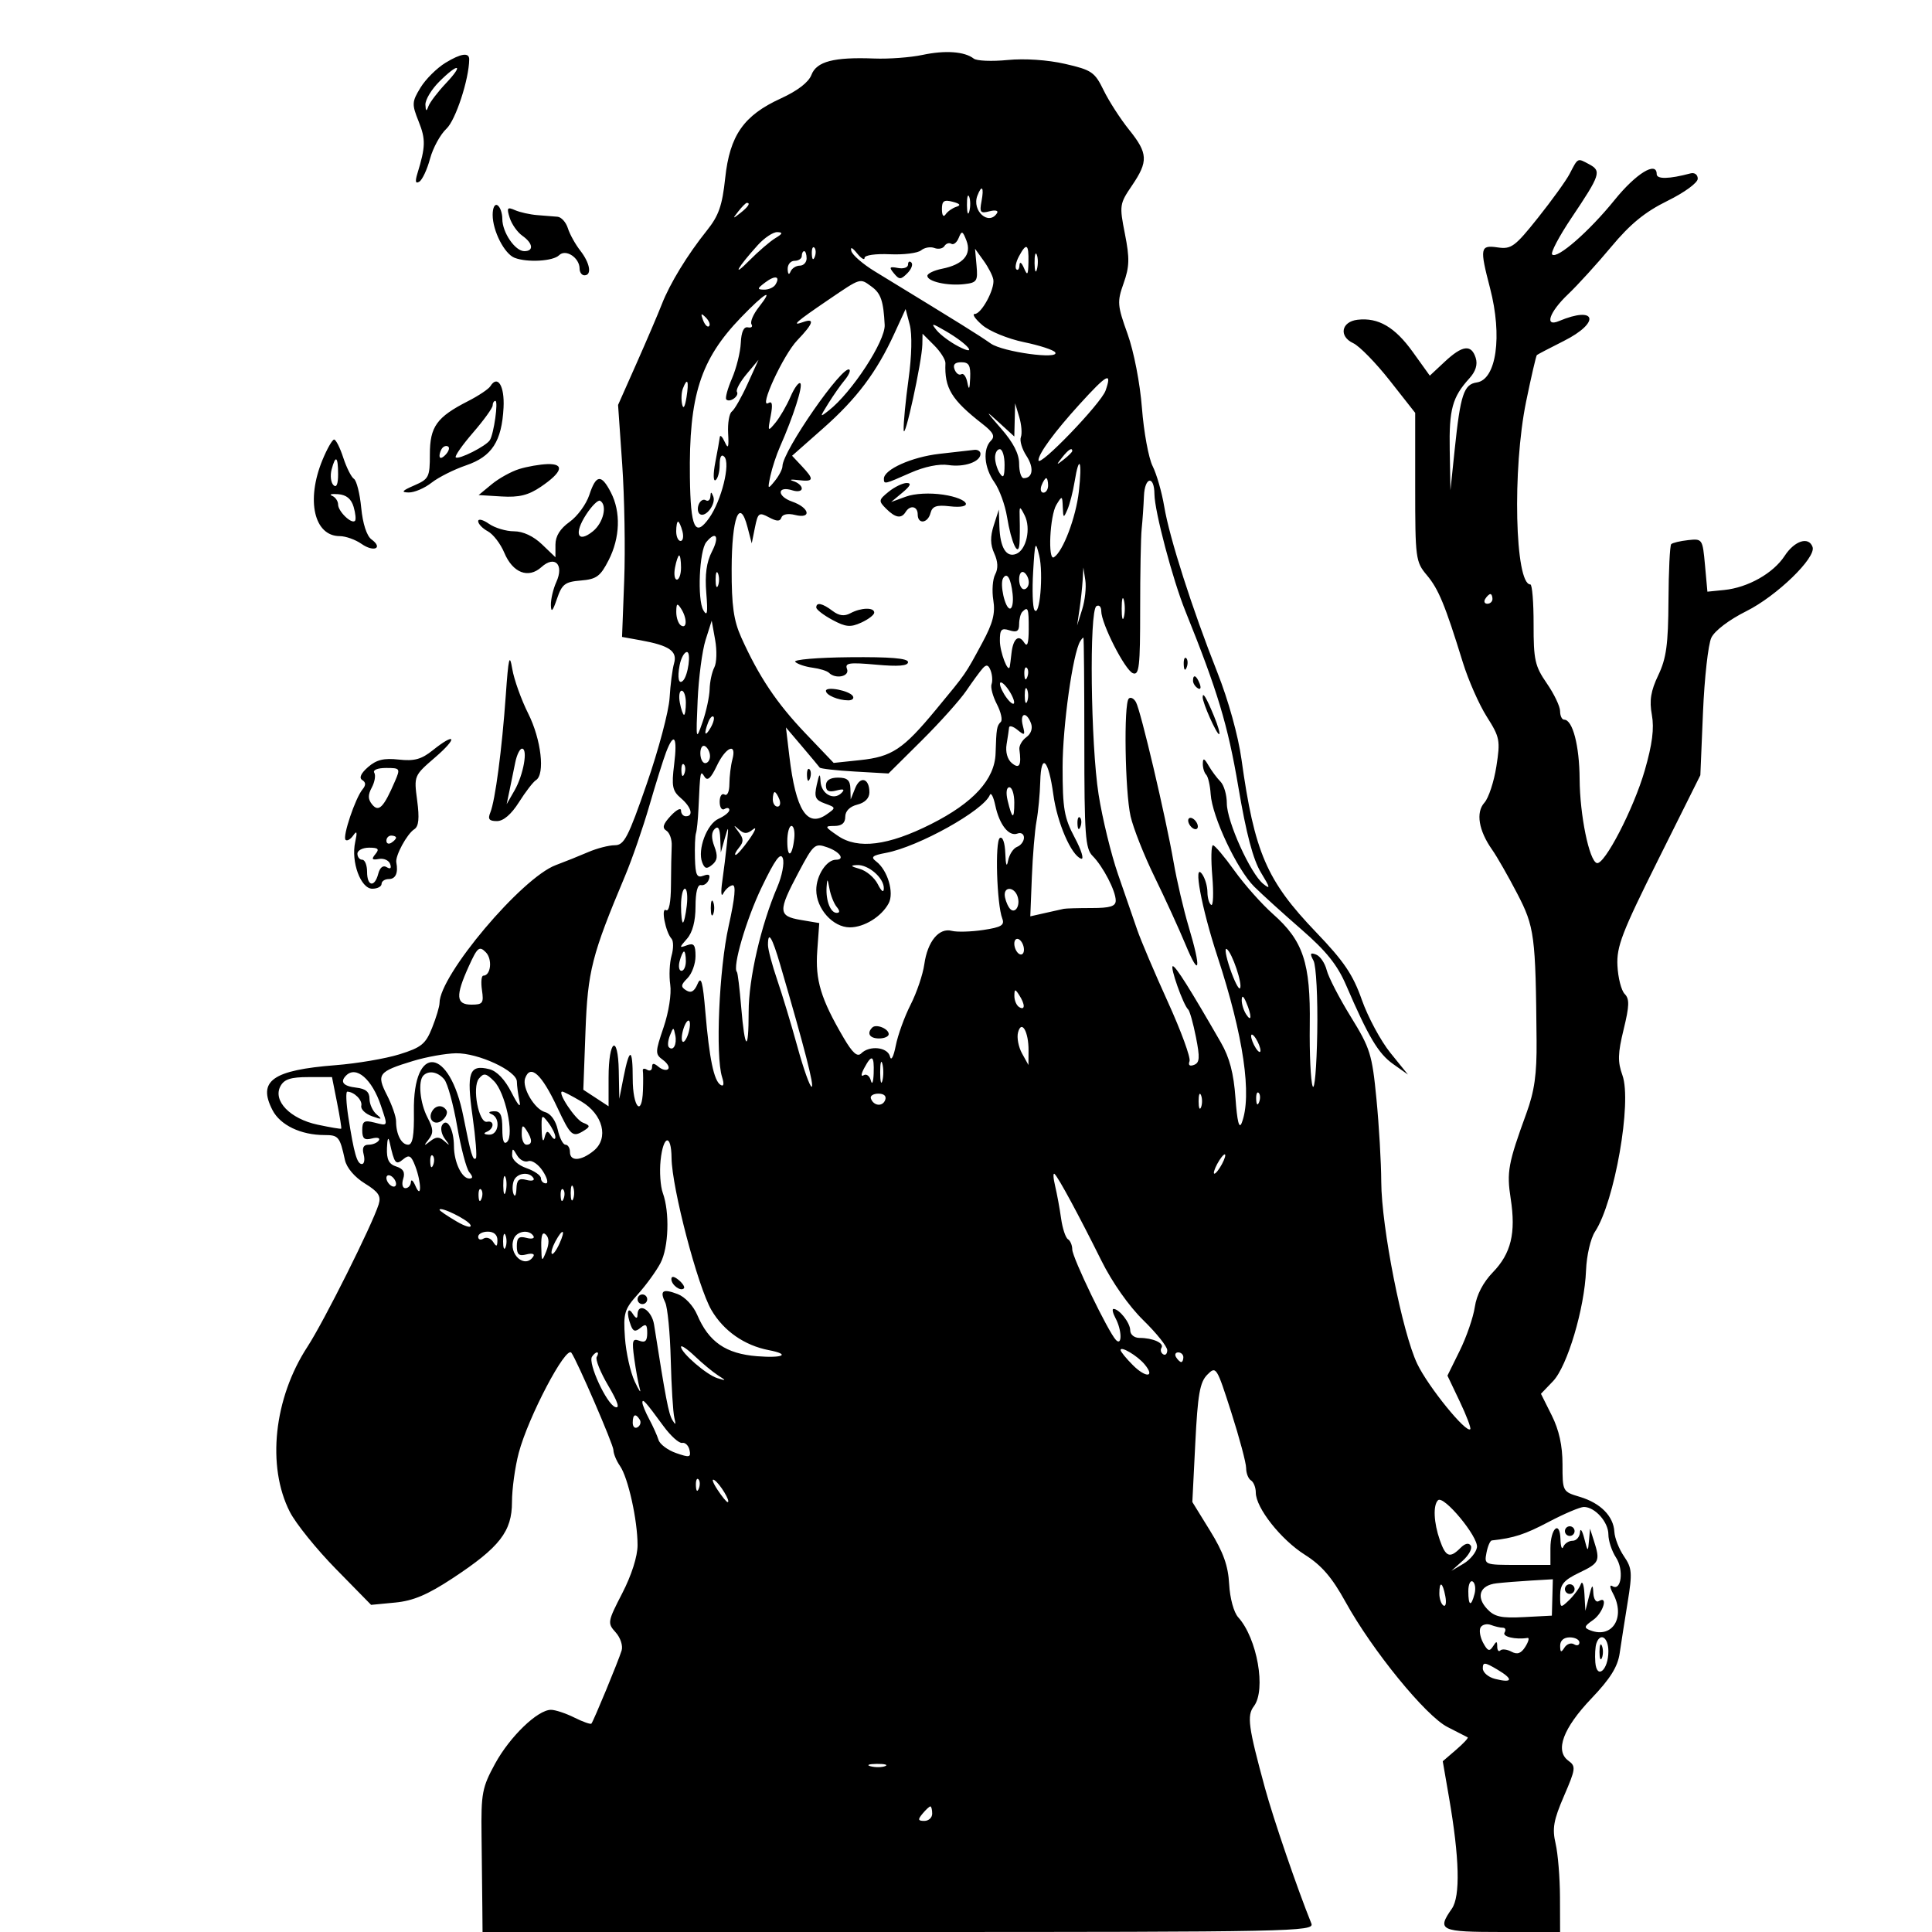 <svg xmlns="http://www.w3.org/2000/svg" width="400" height="400" viewBox="0 0 400 400" version="1.1">
	<path d="M 191 11.369 C 188.525 11.897, 184.025 12.233, 181 12.115 C 172.637 11.789, 169.056 12.723, 167.998 15.505 C 167.417 17.035, 165.116 18.803, 161.637 20.394 C 153.969 23.902, 151.088 28.033, 150.143 36.878 C 149.535 42.573, 148.805 44.661, 146.358 47.716 C 142.327 52.746, 138.685 58.707, 137.019 63 C 136.272 64.925, 133.929 70.402, 131.813 75.171 L 127.965 83.842 128.823 96.171 C 129.294 102.952, 129.480 113.758, 129.234 120.185 L 128.788 131.870 132.644 132.566 C 138.572 133.638, 140.290 134.823, 139.558 137.336 C 139.211 138.526, 138.794 141.750, 138.631 144.500 C 138.468 147.250, 136.347 155.236, 133.917 162.247 C 130.049 173.410, 129.225 174.995, 127.284 174.997 C 126.065 174.999, 123.590 175.638, 121.784 176.417 C 119.978 177.197, 116.957 178.410, 115.070 179.113 C 108.005 181.747, 91 201.913, 91 207.657 C 91 208.374, 90.307 210.692, 89.459 212.810 C 88.120 216.157, 87.237 216.873, 82.709 218.283 C 79.844 219.176, 73.900 220.188, 69.500 220.531 C 56.411 221.554, 53.283 223.780, 56.418 229.842 C 58.027 232.954, 62.297 235, 67.181 235 C 70.088 235, 70.360 235.331, 71.415 240.167 C 71.764 241.769, 73.409 243.708, 75.533 245.020 C 78.376 246.777, 78.938 247.627, 78.397 249.353 C 77.068 253.602, 67.060 273.612, 63.657 278.826 C 56.689 289.501, 55.188 303.569, 60.009 313.018 C 61.236 315.423, 65.523 320.738, 69.537 324.830 L 76.833 332.270 81.816 331.792 C 85.563 331.432, 88.522 330.178, 93.740 326.740 C 103.461 320.336, 106 317.071, 106 310.972 C 106 308.291, 106.631 303.713, 107.402 300.799 C 109.363 293.384, 117.163 278.545, 118.296 280.073 C 119.437 281.613, 127 299.100, 127 300.199 C 127 300.945, 127.617 302.443, 128.371 303.527 C 130.050 305.943, 132 314.747, 132 319.909 C 132 322.227, 130.761 326.121, 128.837 329.851 C 125.782 335.775, 125.736 336.050, 127.463 337.959 C 128.453 339.053, 129.005 340.730, 128.701 341.717 C 128.016 343.938, 122.876 356.372, 122.443 356.854 C 122.268 357.049, 120.677 356.487, 118.909 355.604 C 117.140 354.722, 114.964 354, 114.074 354 C 111.316 354, 105.572 359.535, 102.507 365.144 C 99.817 370.066, 99.590 371.269, 99.698 380 C 99.762 385.225, 99.835 391.863, 99.861 394.750 L 99.906 400 186.060 400 C 267.714 400, 272.177 399.909, 271.508 398.250 C 268.562 390.951, 263.648 376.603, 261.903 370.208 C 258.441 357.512, 258.127 355.201, 259.604 353.256 C 262.174 349.869, 260.289 339.187, 256.353 334.837 C 255.441 333.830, 254.641 330.893, 254.483 327.976 C 254.277 324.160, 253.284 321.379, 250.534 316.925 L 246.861 310.973 247.475 298.737 C 247.980 288.667, 248.419 286.167, 249.955 284.617 C 251.779 282.777, 251.891 282.953, 254.911 292.379 C 256.610 297.684, 258 302.892, 258 303.953 C 258 305.014, 258.450 306.160, 259 306.500 C 259.550 306.840, 260 307.976, 260 309.024 C 260 312.173, 265.197 318.760, 270.155 321.893 C 273.635 324.093, 275.762 326.560, 278.580 331.668 C 284.110 341.690, 295.171 355.259, 299.685 357.558 C 301.783 358.626, 303.664 359.589, 303.865 359.699 C 304.066 359.808, 302.988 360.967, 301.469 362.273 L 298.706 364.649 299.991 372.075 C 302.175 384.691, 302.377 392.624, 300.581 395.188 C 297.444 399.666, 298.167 400, 311 400 L 323 400 322.976 392.750 C 322.963 388.762, 322.556 383.792, 322.071 381.704 C 321.342 378.563, 321.641 376.860, 323.806 371.844 C 326.245 366.191, 326.306 365.697, 324.708 364.529 C 321.887 362.466, 323.620 357.802, 329.498 351.636 C 333.396 347.546, 334.926 345.098, 335.335 342.297 C 335.639 340.209, 336.384 335.448, 336.990 331.719 C 337.977 325.645, 337.897 324.654, 336.229 322.219 C 335.204 320.723, 334.308 318.437, 334.237 317.138 C 334.060 313.908, 331.375 311.193, 327.087 309.908 C 323.519 308.839, 323.500 308.803, 323.500 303.167 C 323.500 299.305, 322.789 296.077, 321.269 293.035 L 319.038 288.570 321.533 285.966 C 324.500 282.869, 328.062 270.911, 328.373 263 C 328.495 259.923, 329.314 256.399, 330.233 255 C 334.288 248.830, 337.910 228.157, 335.906 222.618 C 334.899 219.833, 334.945 218.091, 336.156 213.137 C 337.353 208.234, 337.395 206.820, 336.370 205.783 C 335.673 205.078, 335 202.446, 334.874 199.935 C 334.676 195.972, 335.790 193.075, 343.342 177.935 L 352.039 160.500 352.585 147.500 C 352.885 140.350, 353.664 133.388, 354.315 132.030 C 355.012 130.578, 358.002 128.311, 361.573 126.530 C 367.857 123.394, 376.050 115.453, 375.274 113.250 C 374.484 111.008, 371.544 111.938, 369.500 115.076 C 367.151 118.683, 361.889 121.657, 356.986 122.150 L 353.500 122.500 353 117 C 352.507 111.578, 352.457 111.505, 349.507 111.826 C 347.862 112.005, 346.287 112.381, 346.007 112.662 C 345.728 112.942, 345.472 118.196, 345.439 124.336 C 345.389 133.435, 344.999 136.294, 343.331 139.791 C 341.775 143.053, 341.455 145.022, 342 148.001 C 342.513 150.807, 342.095 154.076, 340.528 159.509 C 338.243 167.430, 332.156 179.187, 330.598 178.687 C 329.017 178.181, 327.090 168.748, 327.044 161.297 C 327.002 154.372, 325.602 149, 323.839 149 C 323.378 149, 323 148.204, 323 147.232 C 323 146.260, 321.762 143.672, 320.250 141.482 C 317.790 137.919, 317.502 136.631, 317.515 129.250 C 317.523 124.713, 317.221 121, 316.842 121 C 313.649 121, 313.097 97.109, 315.966 83.139 C 317.024 77.990, 318.027 73.656, 318.195 73.509 C 318.363 73.361, 320.863 72.054, 323.750 70.603 C 331.412 66.755, 330.550 63.200, 322.750 66.478 C 319.691 67.764, 320.756 64.624, 324.626 60.946 C 326.621 59.051, 330.657 54.617, 333.596 51.093 C 337.547 46.354, 340.574 43.880, 345.219 41.593 C 348.761 39.849, 351.500 37.846, 351.500 37 C 351.500 36.156, 350.844 35.675, 350 35.899 C 345.556 37.082, 343 37.135, 343 36.044 C 343 33.283, 338.714 35.921, 334.277 41.412 C 329.030 47.905, 322.379 53.712, 321.358 52.691 C 321 52.333, 322.793 48.931, 325.342 45.132 C 331.376 36.138, 331.618 35.401, 328.992 33.996 C 326.561 32.695, 326.734 32.608, 324.972 36 C 324.257 37.375, 321.310 41.465, 318.422 45.089 C 313.652 51.076, 312.889 51.637, 310.086 51.226 C 306.438 50.690, 306.323 51.303, 308.500 59.661 C 311.086 69.590, 309.813 78.600, 305.741 79.184 C 303.072 79.567, 302.362 81.719, 301.186 93 L 300.299 101.500 300.150 93.184 C 299.998 84.742, 300.690 82.214, 304.219 78.335 C 305.528 76.897, 305.967 75.470, 305.527 74.085 C 304.623 71.237, 302.781 71.468, 299.119 74.888 L 296.027 77.777 292.491 72.855 C 288.790 67.704, 285.352 65.701, 281.067 66.202 C 277.693 66.596, 277.135 69.643, 280.179 71.054 C 281.455 71.646, 284.863 75.134, 287.750 78.805 L 293 85.479 293 100.845 C 293 115.610, 293.094 116.323, 295.402 119.066 C 297.840 121.963, 299.178 125.204, 302.869 137.155 C 303.999 140.816, 306.226 145.863, 307.816 148.371 C 310.530 152.650, 310.652 153.286, 309.805 158.691 C 309.308 161.859, 308.195 165.232, 307.332 166.185 C 305.512 168.197, 306.132 171.959, 308.940 175.939 C 309.934 177.348, 312.266 181.425, 314.123 185 C 317.714 191.911, 317.943 193.659, 318.132 215.500 C 318.192 222.406, 317.701 225.896, 316.023 230.500 C 312.239 240.877, 311.916 242.638, 312.774 248.173 C 313.879 255.298, 312.853 259.524, 309.072 263.426 C 307.068 265.493, 305.717 268.090, 305.347 270.585 C 305.027 272.738, 303.621 276.819, 302.222 279.654 L 299.679 284.809 302.224 290.154 C 303.624 293.094, 304.605 295.679, 304.403 295.899 C 303.568 296.806, 295.710 287.126, 293.434 282.386 C 290.331 275.924, 286.008 254.061, 285.974 244.656 C 285.960 240.720, 285.512 233.010, 284.978 227.522 C 284.081 218.290, 283.684 217.017, 279.675 210.522 C 277.292 206.660, 275.044 202.312, 274.680 200.860 C 274.315 199.408, 273.328 197.956, 272.485 197.633 C 271.259 197.162, 271.152 197.416, 271.949 198.904 C 272.499 199.933, 272.845 206.593, 272.722 213.804 C 272.600 220.977, 272.170 225.960, 271.766 224.879 C 271.363 223.798, 271.096 218.096, 271.174 212.207 C 271.344 199.359, 269.826 194.786, 263.549 189.234 C 261.228 187.180, 257.637 183.137, 255.570 180.250 C 253.503 177.363, 251.507 175, 251.133 175 C 250.760 175, 250.697 177.886, 250.993 181.414 C 251.289 184.942, 251.187 187.615, 250.766 187.355 C 250.344 187.095, 249.993 185.896, 249.985 184.691 C 249.976 183.486, 249.489 181.825, 248.902 181 C 246.957 178.266, 248.752 187.952, 252.052 198 C 257.463 214.475, 259.272 226.882, 257.081 232.493 C 256.552 233.849, 256.140 232.203, 255.792 227.341 C 255.426 222.229, 254.570 218.961, 252.778 215.849 C 246.395 204.757, 243.447 200.072, 242.830 200.037 C 242.129 199.998, 245.004 208.133, 245.998 209 C 246.313 209.275, 247.036 211.846, 247.605 214.712 C 248.454 218.995, 248.383 220.023, 247.208 220.474 C 246.309 220.818, 245.964 220.536, 246.279 219.715 C 246.555 218.996, 244.539 213.479, 241.799 207.454 C 239.059 201.429, 236.199 194.700, 235.443 192.500 C 234.688 190.300, 232.900 185.125, 231.471 181 C 230.042 176.875, 228.235 169.450, 227.454 164.500 C 225.813 154.087, 225.491 126.433, 227 125.500 C 227.550 125.160, 228 125.611, 228 126.503 C 228 129.104, 232.912 138.752, 234.558 139.384 C 235.852 139.880, 236.062 138.043, 236.058 126.231 C 236.055 118.679, 236.196 111.150, 236.370 109.500 C 236.545 107.850, 236.758 104.786, 236.844 102.691 C 237.007 98.703, 238.988 98.354, 239.015 102.309 C 239.040 105.831, 242.784 119.986, 245.413 126.500 C 252.077 143.010, 254.221 150.130, 256.385 162.931 C 258.024 172.629, 259.443 177.995, 261.074 180.668 C 262.990 183.807, 263.075 184.229, 261.548 183 C 258.880 180.854, 254.002 170.073, 254.001 166.321 C 254 164.573, 253.408 162.548, 252.685 161.821 C 251.962 161.095, 250.851 159.600, 250.216 158.500 C 249.329 156.964, 249.054 156.867, 249.030 158.083 C 249.014 158.954, 249.325 159.992, 249.723 160.390 C 250.121 160.787, 250.542 162.608, 250.658 164.436 C 250.955 169.076, 256.124 180.053, 259.666 183.566 C 261.294 185.180, 265.698 189.173, 269.455 192.440 C 274.584 196.901, 276.882 199.766, 278.683 203.940 C 283.324 214.700, 285.360 218.120, 288.415 220.287 L 291.500 222.475 287.870 217.988 C 285.874 215.519, 283.211 210.575, 281.952 207 C 280.112 201.773, 278.255 199.031, 272.473 193 C 262.228 182.314, 259.728 176.517, 257.034 157.200 C 256.349 152.294, 254.305 144.932, 252.034 139.200 C 246.828 126.054, 242.118 111.343, 241.038 104.856 C 240.547 101.910, 239.466 98.150, 238.636 96.500 C 237.806 94.850, 236.812 89.450, 236.429 84.500 C 236.029 79.332, 234.760 72.791, 233.450 69.139 C 231.323 63.211, 231.267 62.495, 232.635 58.639 C 233.854 55.202, 233.899 53.469, 232.902 48.418 C 231.739 42.536, 231.787 42.207, 234.350 38.436 C 237.775 33.395, 237.690 31.740, 233.750 26.843 C 231.963 24.621, 229.600 20.957, 228.500 18.701 C 226.655 14.916, 226.035 14.492, 220.500 13.223 C 216.892 12.397, 212.149 12.078, 208.603 12.424 C 205.359 12.741, 202.209 12.611, 201.603 12.134 C 199.723 10.658, 195.694 10.368, 191 11.369 M 92.241 12.995 C 90.448 14.088, 88.117 16.404, 87.060 18.142 C 85.267 21.090, 85.242 21.564, 86.683 25.165 C 88.154 28.841, 88.116 30.388, 86.423 35.906 C 85.908 37.587, 86.026 38.102, 86.815 37.614 C 87.437 37.230, 88.438 35.087, 89.040 32.852 C 89.642 30.617, 91.170 27.824, 92.437 26.644 C 94.332 24.880, 97.106 16.419, 97.143 12.290 C 97.157 10.804, 95.426 11.053, 92.241 12.995 M 90.923 16.923 C 89.315 18.531, 88.036 20.668, 88.079 21.673 C 88.139 23.069, 88.286 23.146, 88.702 22 C 89.001 21.175, 90.629 19.038, 92.319 17.250 C 96.141 13.209, 94.923 12.923, 90.923 16.923 M 202.362 40.500 C 201.146 43.669, 204.746 46.839, 206.442 44.093 C 206.751 43.595, 206.036 43.439, 204.855 43.748 C 202.979 44.239, 202.772 43.975, 203.215 41.655 C 203.768 38.763, 203.281 38.104, 202.362 40.500 M 200.195 42.500 C 200.215 44.150, 200.439 44.704, 200.693 43.731 C 200.947 42.758, 200.930 41.408, 200.656 40.731 C 200.382 40.054, 200.175 40.850, 200.195 42.500 M 195.015 43.344 C 195.024 44.597, 195.338 45.039, 195.765 44.400 C 196.169 43.795, 197.163 43.086, 197.974 42.825 C 199.012 42.491, 198.790 42.178, 197.224 41.769 C 195.431 41.300, 195.003 41.605, 195.015 43.344 M 102 44.491 C 102 47.803, 104.437 52.570, 106.545 53.379 C 109.194 54.395, 114.514 54.086, 115.758 52.842 C 117.126 51.474, 120 53.357, 120 55.622 C 120 56.380, 120.450 57, 121 57 C 122.589 57, 122.164 54.480, 120.138 51.885 C 119.113 50.573, 117.958 48.487, 117.570 47.250 C 117.182 46.013, 116.221 44.944, 115.433 44.875 C 114.645 44.806, 112.763 44.655, 111.250 44.539 C 109.737 44.422, 107.661 43.961, 106.635 43.512 C 105.015 42.805, 104.869 43.014, 105.528 45.099 C 105.945 46.419, 107.122 48.088, 108.143 48.807 C 110.358 50.365, 110.569 52, 108.557 52 C 106.649 52, 104 48.126, 104 45.337 C 104 44.116, 103.550 42.840, 103 42.500 C 102.431 42.148, 102 43.006, 102 44.491 M 152.872 43.750 C 151.629 45.336, 151.664 45.371, 153.250 44.128 C 154.916 42.821, 155.445 42, 154.622 42 C 154.415 42, 153.627 42.788, 152.872 43.750 M 156.887 50.750 C 152.695 55.385, 151.398 57.712, 155.075 54 C 156.982 52.075, 159.433 49.964, 160.521 49.309 C 162.049 48.389, 162.144 48.104, 160.937 48.059 C 160.077 48.026, 158.255 49.237, 156.887 50.750 M 198.495 49.244 C 198.108 50.204, 197.419 50.759, 196.964 50.478 C 196.510 50.197, 195.868 50.405, 195.537 50.940 C 195.206 51.475, 194.270 51.657, 193.455 51.344 C 192.641 51.032, 191.404 51.250, 190.707 51.828 C 190.010 52.406, 187.091 52.772, 184.220 52.640 C 181.277 52.505, 179 52.832, 179 53.391 C 179 53.936, 178.297 53.509, 177.437 52.441 C 176.449 51.214, 176.017 51.044, 176.263 51.979 C 176.477 52.792, 178.643 54.674, 181.076 56.160 C 199.769 67.582, 202.224 69.110, 205.144 71.133 C 207.659 72.876, 219.420 74.488, 218.475 72.960 C 218.170 72.466, 215.251 71.511, 211.988 70.837 C 208.701 70.158, 204.859 68.583, 203.372 67.306 C 201.896 66.038, 201.197 65, 201.819 65 C 203.190 65, 205.956 59.904, 205.664 57.915 C 205.548 57.129, 204.647 55.364, 203.661 53.993 L 201.869 51.500 202.184 55 C 202.473 58.199, 202.254 58.528, 199.629 58.828 C 196.161 59.224, 192 58.285, 192 57.106 C 192 56.635, 193.376 55.975, 195.058 55.638 C 199.414 54.767, 201.204 52.702, 200.096 49.826 C 199.309 47.781, 199.115 47.711, 198.495 49.244 M 168.079 52.583 C 168.127 53.748, 168.364 53.985, 168.683 53.188 C 168.972 52.466, 168.936 51.603, 168.604 51.271 C 168.272 50.939, 168.036 51.529, 168.079 52.583 M 210.954 53.086 C 210.340 54.233, 210.099 55.433, 210.419 55.752 C 210.739 56.072, 211.032 55.696, 211.070 54.917 C 211.112 54.080, 211.492 54.319, 212 55.500 C 212.720 57.176, 212.871 56.974, 212.930 54.250 C 213.011 50.475, 212.510 50.179, 210.954 53.086 M 166 53 C 166 53.550, 165.325 54, 164.500 54 C 163.675 54, 163.036 54.788, 163.079 55.750 C 163.126 56.795, 163.361 56.997, 163.662 56.250 C 163.940 55.563, 164.804 55, 165.583 55 C 166.363 55, 167 54.325, 167 53.500 C 167 52.675, 166.775 52, 166.500 52 C 166.225 52, 166 52.450, 166 53 M 214.195 54.500 C 214.215 56.150, 214.439 56.704, 214.693 55.731 C 214.947 54.758, 214.930 53.408, 214.656 52.731 C 214.382 52.054, 214.175 52.850, 214.195 54.500 M 188 54.776 C 188 55.386, 187.060 55.704, 185.911 55.483 C 184.147 55.143, 184.017 55.315, 185.075 56.590 C 186.192 57.936, 186.494 57.935, 187.855 56.574 C 188.694 55.734, 189.070 54.737, 188.690 54.357 C 188.311 53.977, 188 54.166, 188 54.776 M 158.427 58.479 C 156.735 59.759, 156.706 59.940, 158.191 59.968 C 159.121 59.986, 160.179 59.520, 160.541 58.933 C 161.630 57.171, 160.482 56.924, 158.427 58.479 M 171.516 62.069 C 164.819 66.618, 163.690 67.609, 166.250 66.691 C 168.784 65.782, 168.407 66.981, 165.070 70.452 C 162.151 73.489, 156.968 84.756, 159.095 83.441 C 159.880 82.956, 160.019 83.757, 159.560 86.125 C 158.930 89.375, 158.967 89.426, 160.560 87.500 C 161.469 86.400, 162.867 83.989, 163.665 82.142 C 164.464 80.295, 165.381 79.047, 165.703 79.370 C 166.270 79.936, 164.213 86.335, 161.483 92.500 C 160.752 94.150, 159.864 96.850, 159.509 98.500 C 158.896 101.352, 158.941 101.404, 160.432 99.559 C 161.294 98.491, 162 97.124, 162 96.520 C 162 93.431, 174.613 75.279, 175.879 76.546 C 176.122 76.789, 175.658 77.778, 174.848 78.744 C 174.038 79.710, 172.537 81.850, 171.513 83.500 C 169.681 86.452, 169.682 86.476, 171.575 85 C 176.343 81.284, 183.333 70.589, 183.164 67.270 C 182.913 62.332, 182.375 60.748, 180.480 59.362 C 177.995 57.545, 178.323 57.446, 171.516 62.069 M 153.390 65.750 C 145.002 74.455, 142.616 81.927, 142.836 98.789 C 142.974 109.348, 143.910 111.340, 146.814 107.262 C 149.389 103.644, 151.300 95.900, 149.950 94.550 C 149.350 93.950, 149 94.573, 149 96.241 C 149 97.694, 148.613 99.121, 148.139 99.414 C 147.661 99.709, 147.642 98.068, 148.096 95.723 C 148.545 93.400, 148.964 91.050, 149.027 90.500 C 149.089 89.950, 149.550 90.400, 150.051 91.500 C 150.767 93.070, 150.917 92.684, 150.752 89.701 C 150.636 87.611, 150.982 85.586, 151.521 85.201 C 152.059 84.815, 153.522 82.250, 154.771 79.500 L 157.042 74.500 154.580 77.442 C 153.227 79.060, 152.325 80.716, 152.576 81.123 C 153.110 81.987, 151.101 83.434, 150.375 82.708 C 150.104 82.438, 150.631 80.480, 151.546 78.358 C 152.461 76.236, 153.284 72.925, 153.373 71 C 153.480 68.706, 153.987 67.595, 154.843 67.775 C 155.561 67.926, 155.896 67.641, 155.588 67.142 C 155.280 66.643, 155.954 65.057, 157.086 63.618 C 160.385 59.423, 158.359 60.592, 153.390 65.750 M 185.165 69.063 C 181.500 77.053, 177.383 82.533, 170.428 88.676 L 163.992 94.362 165.996 96.496 C 168.648 99.319, 168.528 99.785, 165.250 99.397 C 163.738 99.218, 163.287 99.314, 164.250 99.609 C 165.213 99.905, 166 100.594, 166 101.141 C 166 101.687, 165.138 101.861, 164.084 101.527 C 160.870 100.507, 160.791 102.732, 164.001 103.851 C 167.629 105.115, 168.132 107.501, 164.583 106.610 C 163.156 106.252, 162.010 106.471, 161.785 107.145 C 161.502 107.993, 160.833 107.981, 159.186 107.100 C 157.140 106.004, 156.916 106.168, 156.303 109.206 L 155.639 112.500 154.755 109.114 C 153.127 102.870, 151.502 107.179, 151.480 117.800 C 151.464 125.417, 151.894 128.466, 153.482 132 C 157.110 140.072, 160.807 145.593, 166.756 151.826 L 172.604 157.953 178.052 157.377 C 184.681 156.678, 186.975 155.151, 193.794 146.903 C 200.112 139.262, 199.773 139.751, 203.364 133.102 C 205.571 129.016, 206.097 126.985, 205.655 124.258 C 205.339 122.312, 205.514 119.908, 206.045 118.917 C 206.688 117.715, 206.624 116.269, 205.854 114.579 C 205.021 112.750, 204.991 111.130, 205.747 108.771 L 206.796 105.500 206.913 109 C 207.060 113.378, 208.331 115.471, 210.369 114.689 C 212.503 113.870, 213.498 109.364, 212.137 106.686 C 211.089 104.624, 211.031 104.670, 211.119 107.500 C 211.170 109.150, 211.151 111.400, 211.076 112.500 C 210.865 115.592, 209.376 112.424, 208.491 107 C 208.087 104.525, 206.911 101.306, 205.878 99.846 C 203.750 96.838, 203.433 92.967, 205.171 91.229 C 206.066 90.334, 205.654 89.521, 203.421 87.781 C 196.986 82.767, 195.520 80.365, 195.741 75.194 C 195.771 74.475, 194.717 72.808, 193.398 71.489 L 191 69.091 190.961 71.295 C 190.900 74.814, 187.194 91.766, 187.091 89 C 187.039 87.625, 187.495 82.900, 188.104 78.500 C 188.768 73.702, 188.868 69.195, 188.354 67.240 L 187.497 63.980 185.165 69.063 M 145.564 66.293 C 145.940 67.279, 146.499 67.834, 146.807 67.526 C 147.115 67.219, 146.808 66.412, 146.124 65.733 C 145.136 64.753, 145.022 64.868, 145.564 66.293 M 193.927 68.380 C 194.712 69.343, 196.737 70.847, 198.427 71.720 C 202.604 73.880, 200.434 71.245, 195.827 68.564 C 192.898 66.859, 192.671 66.837, 193.927 68.380 M 197.636 76.494 C 197.952 77.316, 198.580 77.759, 199.033 77.479 C 199.486 77.199, 200.053 77.990, 200.292 79.235 C 200.611 80.891, 200.764 80.626, 200.864 78.250 C 200.973 75.638, 200.614 75, 199.031 75 C 197.696 75, 197.247 75.480, 197.636 76.494 M 223.505 83.708 C 218.353 89.371, 215.018 93.914, 215.007 95.283 C 214.992 97.003, 227.966 83.538, 228.897 80.866 C 230.298 76.846, 229.237 77.405, 223.505 83.708 M 101.524 79.962 C 101.161 80.548, 99.076 81.941, 96.891 83.056 C 90.421 86.356, 89 88.336, 89 94.048 C 89 98.787, 88.801 99.183, 85.750 100.509 C 83.216 101.611, 82.966 101.930, 84.615 101.961 C 85.778 101.982, 87.904 101.077, 89.338 99.948 C 90.773 98.820, 93.996 97.198, 96.501 96.345 C 101.848 94.523, 103.885 91.384, 104.253 84.402 C 104.490 79.900, 103.030 77.525, 101.524 79.962 M 141.384 80.442 C 141.080 81.234, 141.007 82.697, 141.223 83.692 C 141.467 84.821, 141.809 84.279, 142.134 82.250 C 142.678 78.844, 142.325 77.991, 141.384 80.442 M 102 83.939 C 102 84.456, 100.178 86.984, 97.951 89.557 C 95.724 92.130, 94.107 94.440, 94.358 94.691 C 94.919 95.253, 100.665 92.352, 101.423 91.124 C 102.255 89.779, 103.205 83, 102.562 83 C 102.253 83, 102 83.423, 102 83.939 M 210.086 86.937 L 210 90.374 206.786 87.437 C 203.911 84.809, 203.964 84.948, 207.286 88.753 C 209.799 91.631, 211 93.975, 211 96.003 C 211 97.651, 211.423 99, 211.941 99 C 213.857 99, 214.124 96.838, 212.510 94.375 C 211.596 92.980, 211.078 91.238, 211.360 90.504 C 211.642 89.770, 211.490 87.894, 211.022 86.335 L 210.172 83.500 210.086 86.937 M 66.750 95.264 C 63.334 103.574, 65.032 111, 70.349 111 C 71.562 111, 73.584 111.721, 74.842 112.602 C 77.408 114.399, 79.399 113.496, 76.900 111.668 C 75.926 110.956, 75.101 108.408, 74.788 105.143 C 74.505 102.197, 73.827 99.497, 73.281 99.143 C 72.736 98.790, 71.740 96.813, 71.067 94.750 C 70.395 92.688, 69.542 91.002, 69.172 91.004 C 68.803 91.006, 67.713 92.923, 66.750 95.264 M 91.667 92.667 C 91.300 93.033, 91 93.798, 91 94.367 C 91 94.993, 91.466 94.934, 92.183 94.217 C 92.834 93.566, 93.134 92.801, 92.850 92.517 C 92.566 92.233, 92.033 92.300, 91.667 92.667 M 194.479 93.964 C 188.756 94.619, 183 97.203, 183 99.115 C 183 100.312, 183.080 100.295, 188.486 97.903 C 191.411 96.609, 194.428 95.989, 196.363 96.283 C 199.647 96.783, 203 95.612, 203 93.965 C 203 93.434, 202.438 93.062, 201.750 93.137 C 201.063 93.212, 197.791 93.584, 194.479 93.964 M 206.015 94.750 C 206.024 95.713, 206.467 97.175, 207 98 C 207.736 99.138, 207.973 98.716, 207.985 96.250 C 207.993 94.463, 207.550 93, 207 93 C 206.450 93, 206.007 93.787, 206.015 94.750 M 219.872 94.750 C 218.629 96.336, 218.664 96.371, 220.250 95.128 C 221.213 94.373, 222 93.585, 222 93.378 C 222 92.555, 221.179 93.084, 219.872 94.750 M 68.649 97.233 C 68.328 98.461, 68.501 99.901, 69.033 100.433 C 69.656 101.056, 70 100.261, 70 98.200 C 70 94.460, 69.473 94.083, 68.649 97.233 M 107.500 97.106 C 105.850 97.615, 103.284 99.037, 101.797 100.266 L 99.094 102.500 103.843 102.788 C 107.466 103.008, 109.391 102.534, 111.969 100.788 C 116.447 97.754, 116.964 95.975, 113.333 96.090 C 111.775 96.140, 109.150 96.597, 107.500 97.106 M 222.480 99.750 C 222.143 101.813, 221.478 104.400, 221.002 105.500 C 220.205 107.340, 220.128 107.300, 220.037 105 C 219.943 102.600, 219.890 102.580, 218.720 104.500 C 217.357 106.735, 216.907 116.175, 218.202 115.375 C 220.073 114.219, 222.761 107.131, 223.368 101.750 C 224.090 95.356, 223.436 93.883, 222.480 99.750 M 122.006 102.483 C 121.373 104.399, 119.538 106.905, 117.928 108.051 C 115.967 109.448, 115 111.001, 115 112.755 L 115 115.374 112.195 112.687 C 110.437 111.003, 108.281 110, 106.418 110 C 104.783 110, 102.445 109.299, 101.223 108.443 C 100 107.587, 99 107.346, 99 107.908 C 99 108.470, 99.901 109.412, 101.002 110.001 C 102.103 110.590, 103.636 112.588, 104.410 114.440 C 106.151 118.607, 109.391 119.861, 112.095 117.414 C 114.868 114.904, 116.830 116.884, 115.173 120.520 C 114.528 121.936, 114.025 124.085, 114.056 125.297 C 114.098 126.911, 114.432 126.564, 115.306 124 C 116.353 120.932, 116.964 120.462, 120.261 120.189 C 123.497 119.921, 124.299 119.334, 126.011 115.979 C 128.387 111.320, 128.563 105.990, 126.474 101.950 C 124.483 98.099, 123.410 98.227, 122.006 102.483 M 215.638 100.500 C 215.322 101.325, 215.499 102, 216.031 102 C 216.564 102, 217 101.325, 217 100.500 C 217 99.675, 216.823 99, 216.607 99 C 216.391 99, 215.955 99.675, 215.638 100.500 M 183.990 101.807 C 181.893 103.505, 181.860 103.717, 183.450 105.307 C 185.378 107.235, 186.607 107.445, 187.500 106 C 188.434 104.489, 190 104.802, 190 106.500 C 190 108.606, 192.089 108.376, 192.656 106.208 C 193.020 104.816, 193.891 104.506, 196.562 104.817 C 201.850 105.435, 200.688 103.226, 195.300 102.418 C 192.498 101.998, 189.367 102.162, 187.550 102.825 L 184.500 103.937 186.861 101.968 C 188.500 100.601, 188.763 100, 187.722 100 C 186.897 100, 185.217 100.813, 183.990 101.807 M 68.750 102.647 C 69.438 102.933, 70 103.749, 70 104.461 C 70 105.872, 72.775 108.559, 73.491 107.842 C 73.735 107.599, 73.611 106.297, 73.217 104.950 C 72.728 103.279, 71.705 102.441, 70 102.313 C 68.625 102.211, 68.063 102.361, 68.750 102.647 M 147.079 102.809 C 147.036 103.529, 146.597 103.869, 146.105 103.565 C 145.612 103.260, 144.957 103.669, 144.648 104.474 C 144.340 105.278, 144.467 106.170, 144.930 106.457 C 146.134 107.201, 148.289 104.315, 147.673 102.784 C 147.261 101.756, 147.142 101.761, 147.079 102.809 M 121.371 106.508 C 118.767 110.503, 119.584 112.565, 122.753 109.999 C 124.923 108.242, 125.790 104.580, 124.250 103.680 C 123.838 103.439, 122.542 104.711, 121.371 106.508 M 140 110 C 140 111.100, 140.408 112, 140.906 112 C 141.405 112, 141.577 111.100, 141.290 110 C 141.002 108.900, 140.594 108, 140.383 108 C 140.173 108, 140 108.900, 140 110 M 146.222 112.250 C 144.778 114.015, 144.343 124.135, 145.617 126.339 C 146.431 127.749, 146.574 126.911, 146.229 122.753 C 145.914 118.952, 146.269 116.380, 147.415 114.164 C 149.022 111.058, 148.233 109.792, 146.222 112.250 M 213.902 118.352 C 213.681 122.121, 213.799 125.685, 214.163 126.271 C 215.257 128.029, 216.069 118.775, 215.153 115 C 214.381 111.820, 214.267 112.126, 213.902 118.352 M 139.755 117.500 C 139.492 118.875, 139.665 120, 140.139 120 C 140.612 120, 141 118.875, 141 117.500 C 141 116.125, 140.827 115, 140.617 115 C 140.406 115, 140.018 116.125, 139.755 117.500 M 148.158 120 C 148.158 121.375, 148.385 121.938, 148.662 121.250 C 148.940 120.563, 148.940 119.438, 148.662 118.750 C 148.385 118.063, 148.158 118.625, 148.158 120 M 211 119.941 C 211 121.073, 211.450 122, 212 122 C 212.550 122, 213 121.352, 213 120.559 C 213 119.766, 212.550 118.840, 212 118.500 C 211.450 118.160, 211 118.809, 211 119.941 M 224.150 120.125 C 224.067 121.569, 223.777 124.269, 223.503 126.125 L 223.007 129.500 224.060 126.144 C 224.639 124.298, 224.929 121.598, 224.706 120.144 L 224.300 117.500 224.150 120.125 M 207.692 119.689 C 206.944 120.900, 208.088 126, 209.108 126 C 209.589 126, 209.835 124.648, 209.654 122.996 C 209.297 119.736, 208.497 118.387, 207.692 119.689 M 232.232 126 C 232.232 127.925, 232.438 128.713, 232.689 127.750 C 232.941 126.787, 232.941 125.213, 232.689 124.250 C 232.438 123.287, 232.232 124.075, 232.232 126 M 307.500 124 C 307.160 124.550, 307.359 125, 307.941 125 C 308.523 125, 309 124.550, 309 124 C 309 123.450, 308.802 123, 308.559 123 C 308.316 123, 307.840 123.450, 307.500 124 M 140.015 126.691 C 140.007 127.896, 140.450 129.160, 141 129.500 C 142.273 130.287, 142.273 127.970, 141 126 C 140.212 124.781, 140.028 124.910, 140.015 126.691 M 169 125.773 C 169 126.198, 170.494 127.350, 172.320 128.333 C 175.104 129.832, 176.073 129.924, 178.320 128.900 C 179.794 128.228, 181 127.301, 181 126.839 C 181 125.709, 178.286 125.776, 176.072 126.961 C 174.812 127.636, 173.713 127.496, 172.388 126.493 C 170.270 124.889, 169 124.619, 169 125.773 M 211.667 126.667 C 211.300 127.033, 211 128.189, 211 129.234 C 211 130.680, 210.521 130.983, 209 130.500 C 207.321 129.967, 207.002 130.318, 207.015 132.683 C 207.028 135.051, 208.763 139.545, 209.068 138 C 209.122 137.725, 209.279 136.488, 209.416 135.250 C 209.753 132.215, 210.907 131.238, 212.039 133.029 C 212.699 134.072, 212.974 133.263, 212.985 130.250 C 213 125.919, 212.843 125.490, 211.667 126.667 M 146.082 132.500 C 145.383 134.700, 144.644 140.325, 144.439 145 C 144.075 153.305, 144.098 153.408, 145.456 149.500 C 146.221 147.300, 146.881 144.233, 146.923 142.684 C 146.965 141.136, 147.401 139.111, 147.891 138.184 C 148.381 137.258, 148.461 134.700, 148.067 132.500 L 147.352 128.500 146.082 132.500 M 223.649 132.758 C 222.120 135.233, 220 150.367, 220 158.809 C 220 167.462, 220.316 169.296, 222.520 173.441 C 223.905 176.047, 224.498 177.999, 223.836 177.779 C 221.800 177.100, 218.875 170.349, 218.080 164.493 C 217.094 157.223, 215.538 155.675, 215.374 161.800 C 215.304 164.385, 214.956 168.075, 214.600 170 C 214.244 171.925, 213.808 177.149, 213.633 181.609 L 213.313 189.719 216.406 189.021 C 218.108 188.637, 219.838 188.251, 220.250 188.162 C 220.662 188.073, 223.250 188, 226 188 C 229.849 188, 231 187.643, 231 186.450 C 231 184.443, 228.365 179.365, 226.197 177.195 C 224.705 175.701, 224.500 172.867, 224.500 153.751 C 224.500 141.791, 224.414 132.004, 224.309 132.003 C 224.204 132.001, 223.907 132.341, 223.649 132.758 M 104.713 144 C 103.928 155.144, 102.522 165.779, 101.506 168.250 C 100.955 169.589, 101.278 170, 102.880 170 C 104.229 170, 105.855 168.605, 107.447 166.084 C 108.807 163.930, 110.387 161.879, 110.959 161.525 C 112.888 160.333, 112.052 153.093, 109.368 147.745 C 107.920 144.860, 106.431 140.700, 106.059 138.500 C 105.495 135.171, 105.270 136.094, 104.713 144 M 140.705 137.750 C 140.200 140.377, 140.523 141.810, 141.419 140.915 C 142.465 139.868, 143.129 135, 142.225 135 C 141.679 135, 140.995 136.238, 140.705 137.750 M 164.645 137.033 C 165.115 137.497, 166.720 138.037, 168.212 138.234 C 169.704 138.430, 171.241 138.908, 171.629 139.296 C 173.010 140.677, 175.959 140.055, 175.365 138.508 C 174.880 137.244, 175.798 137.108, 181.396 137.613 C 185.991 138.028, 188 137.866, 188 137.080 C 188 136.295, 184.298 135.986, 175.895 136.070 C 169.237 136.136, 164.174 136.569, 164.645 137.033 M 245.079 137.583 C 245.127 138.748, 245.364 138.985, 245.683 138.188 C 245.972 137.466, 245.936 136.603, 245.604 136.271 C 245.272 135.939, 245.036 136.529, 245.079 137.583 M 203.473 138.354 C 202.908 138.984, 201.377 141.075, 200.070 143 C 198.764 144.925, 194.602 149.569, 190.823 153.321 L 183.952 160.141 176.979 159.740 C 173.144 159.520, 169.874 159.150, 169.713 158.920 C 169.553 158.689, 167.914 156.725, 166.071 154.556 L 162.721 150.613 163.427 156.556 C 164.760 167.776, 167.108 171.439, 171.151 168.607 C 173.108 167.236, 173.102 167.199, 170.788 166.357 C 168.792 165.630, 168.536 165.046, 169.099 162.500 C 169.629 160.106, 169.787 159.960, 169.882 161.781 C 170.016 164.372, 172.595 165.805, 174.211 164.189 C 174.980 163.420, 174.675 163.272, 173.144 163.673 C 171.605 164.075, 171 163.777, 171 162.617 C 171 161.559, 171.864 161, 173.500 161 C 175.407 161, 176.015 161.534, 176.063 163.250 L 176.127 165.500 177.055 163.186 C 178.103 160.572, 180 161.122, 180 164.040 C 180 165.256, 179.082 166.192, 177.500 166.589 C 175.936 166.982, 175 167.925, 175 169.108 C 175 170.401, 174.288 171.002, 172.750 171.007 C 170.659 171.013, 170.712 171.158, 173.500 173.064 C 177.621 175.881, 183.890 175.088, 192.744 170.629 C 201.548 166.195, 205.955 161.366, 206.125 155.965 C 206.288 150.781, 206.369 150.298, 207.210 149.457 C 207.601 149.066, 207.231 147.413, 206.388 145.783 C 205.545 144.153, 205.051 142.298, 205.289 141.660 C 205.528 141.022, 205.448 139.759, 205.112 138.854 C 204.661 137.641, 204.230 137.509, 203.473 138.354 M 212.079 139.583 C 212.127 140.748, 212.364 140.985, 212.683 140.188 C 212.972 139.466, 212.936 138.603, 212.604 138.271 C 212.272 137.939, 212.036 138.529, 212.079 139.583 M 247 140.941 C 247 141.459, 247.445 142.157, 247.989 142.493 C 248.555 142.843, 248.723 142.442, 248.382 141.552 C 247.717 139.820, 247 139.503, 247 140.941 M 207.032 141.559 C 207.014 142.141, 207.661 143.491, 208.468 144.559 C 209.276 145.626, 209.951 146.024, 209.968 145.441 C 209.986 144.859, 209.339 143.509, 208.532 142.441 C 207.724 141.374, 207.049 140.976, 207.032 141.559 M 171 143.032 C 171 143.921, 173.544 145, 175.641 145 C 176.453 145, 176.873 144.604, 176.574 144.119 C 175.874 142.987, 171 142.036, 171 143.032 M 212.158 144 C 212.158 145.375, 212.385 145.938, 212.662 145.250 C 212.940 144.563, 212.940 143.438, 212.662 142.750 C 212.385 142.063, 212.158 142.625, 212.158 144 M 140.755 145.500 C 141.018 146.875, 141.406 148, 141.617 148 C 141.827 148, 142 146.875, 142 145.500 C 142 144.125, 141.612 143, 141.139 143 C 140.665 143, 140.492 144.125, 140.755 145.500 M 233.695 144.639 C 232.632 145.701, 232.916 163.917, 234.074 169 C 234.639 171.475, 236.872 177.123, 239.038 181.550 C 241.204 185.978, 244.087 192.278, 245.446 195.550 C 248.399 202.665, 248.746 200.704, 246.099 191.855 C 245.054 188.360, 243.650 182.350, 242.981 178.500 C 241.341 169.076, 236.185 147.153, 235.189 145.374 C 234.749 144.588, 234.077 144.257, 233.695 144.639 M 249 144.365 C 249 145.554, 251.869 152, 252.398 152 C 252.673 152, 252.199 150.313, 251.344 148.250 C 249.739 144.378, 249 143.153, 249 144.365 M 146.624 149.539 C 145.659 152.053, 145.943 152.702, 147.122 150.675 C 147.706 149.671, 147.973 148.639, 147.715 148.382 C 147.458 148.124, 146.966 148.645, 146.624 149.539 M 211.767 150.250 C 212.284 152.254, 212.164 152.350, 210.673 151.128 C 209.753 150.373, 208.963 150.148, 208.918 150.628 C 208.873 151.107, 208.640 152.676, 208.402 154.114 C 208.141 155.685, 208.573 157.231, 209.484 157.987 C 211.057 159.292, 211.508 158.479, 211.053 155.158 C 210.953 154.420, 211.599 153.283, 212.489 152.631 C 213.481 151.906, 213.852 150.779, 213.447 149.724 C 212.475 147.189, 211.090 147.623, 211.767 150.250 M 89.562 155.361 C 87.247 157.213, 85.762 157.616, 82.562 157.261 C 79.480 156.918, 77.945 157.293, 76.200 158.815 C 74.717 160.109, 74.291 161.062, 74.999 161.499 C 75.760 161.970, 75.780 162.560, 75.062 163.425 C 73.564 165.230, 70.878 173.211, 71.544 173.877 C 71.854 174.188, 72.571 173.780, 73.135 172.971 C 73.897 171.880, 74 172.237, 73.537 174.351 C 72.642 178.431, 74.685 184, 77.078 184 C 78.135 184, 79 183.550, 79 183 C 79 182.450, 79.675 182, 80.500 182 C 81.907 182, 82.477 180.736, 82.054 178.555 C 81.792 177.208, 84.261 172.650, 85.774 171.686 C 86.694 171.100, 86.861 169.434, 86.371 165.737 C 85.691 160.610, 85.696 160.597, 90.095 156.804 C 94.850 152.703, 94.402 151.488, 89.562 155.361 M 137.902 155.750 C 137.325 157.262, 135.767 162.241, 134.440 166.814 C 133.113 171.387, 130.857 177.912, 129.426 181.314 C 122.513 197.750, 121.678 201.032, 121.216 213.560 L 120.771 225.620 123.386 227.333 L 126 229.046 126 223.082 C 126 215.212, 127.963 213.918, 128.110 221.691 L 128.219 227.500 129.081 223.112 C 130.326 216.772, 131 216.849, 131 223.333 C 131 229.246, 132.912 231.427, 133.118 225.750 C 133.184 223.963, 133.172 222.129, 133.094 221.676 C 133.015 221.222, 133.412 221.136, 133.975 221.485 C 134.539 221.833, 135 221.586, 135 220.937 C 135 220.062, 135.348 220.044, 136.342 220.869 C 137.080 221.481, 137.973 221.694, 138.326 221.340 C 138.680 220.987, 138.194 220.131, 137.247 219.439 C 135.621 218.250, 135.629 217.872, 137.391 212.690 C 138.456 209.558, 139.046 205.768, 138.766 203.862 C 138.497 202.026, 138.620 199.326, 139.039 197.863 C 139.459 196.400, 139.455 194.819, 139.030 194.351 C 137.783 192.976, 136.786 187.750, 137.903 188.440 C 138.503 188.811, 138.898 186.797, 138.916 183.274 C 138.931 180.098, 139.001 176.429, 139.070 175.119 C 139.139 173.810, 138.639 172.395, 137.960 171.975 C 137.043 171.409, 137.276 170.620, 138.862 168.917 C 140.038 167.655, 141 167.158, 141 167.811 C 141 168.465, 141.450 169, 142 169 C 143.657 169, 143.130 167.091, 140.962 165.240 C 139.205 163.741, 139.014 162.774, 139.577 158.250 C 140.290 152.522, 139.553 151.422, 137.902 155.750 M 145 155.941 C 145 157.073, 145.450 158, 146 158 C 146.550 158, 147 157.352, 147 156.559 C 147 155.766, 146.550 154.840, 146 154.500 C 145.450 154.160, 145 154.809, 145 155.941 M 106.673 157.883 C 106.356 159.469, 105.827 162.057, 105.496 163.633 L 104.896 166.500 106.534 163.647 C 108.372 160.445, 109.344 155, 108.077 155 C 107.622 155, 106.990 156.298, 106.673 157.883 M 148.400 158.571 C 147.174 161.154, 146.474 161.776, 145.868 160.821 C 144.981 159.422, 144.973 159.462, 144.607 167.500 C 144.507 169.700, 144.276 171.950, 144.094 172.500 C 143.912 173.050, 143.816 175.398, 143.882 177.719 C 143.979 181.189, 144.290 181.826, 145.636 181.309 C 146.771 180.874, 147.116 181.114, 146.761 182.091 C 146.480 182.866, 145.744 183.388, 145.125 183.250 C 144.417 183.093, 144 184.730, 144 187.671 C 144 190.692, 143.382 193.049, 142.250 194.341 C 140.583 196.244, 140.583 196.309, 142.250 195.701 C 143.661 195.186, 144 195.624, 144 197.960 C 144 199.553, 143.252 201.605, 142.338 202.519 C 140.939 203.918, 140.898 204.319, 142.081 205.050 C 143.074 205.664, 143.761 205.270, 144.424 203.709 C 145.160 201.976, 145.508 203.223, 146.037 209.500 C 146.852 219.171, 147.808 223.764, 149.184 224.614 C 149.847 225.024, 149.959 224.445, 149.496 222.988 C 148.100 218.590, 148.877 200.626, 150.846 191.786 C 152.174 185.824, 152.425 183.139, 151.643 183.286 C 151.014 183.404, 150.154 184.175, 149.732 185 C 149.309 185.825, 149.221 184.700, 149.535 182.500 C 149.850 180.300, 150.292 176.700, 150.517 174.500 C 150.882 170.946, 150.833 170.834, 150.082 173.500 L 149.237 176.500 149.118 173.550 C 149.037 171.513, 148.679 170.921, 147.963 171.637 C 147.267 172.333, 147.249 173.525, 147.909 175.260 C 148.651 177.213, 148.541 178.136, 147.458 179.035 C 146.319 179.980, 145.892 179.881, 145.383 178.556 C 144.361 175.893, 146.351 170.589, 148.776 169.513 C 149.999 168.970, 151 168.156, 151 167.704 C 151 167.252, 150.550 167.160, 150 167.500 C 149.450 167.840, 149 167.165, 149 166 C 149 164.835, 149.450 164.160, 150 164.500 C 150.575 164.855, 151.006 163.924, 151.014 162.309 C 151.021 160.764, 151.299 158.488, 151.630 157.250 C 152.591 153.666, 150.278 154.611, 148.400 158.571 M 141.079 159.583 C 141.127 160.748, 141.364 160.985, 141.683 160.188 C 141.972 159.466, 141.936 158.603, 141.604 158.271 C 141.272 157.939, 141.036 158.529, 141.079 159.583 M 77.487 159.979 C 77.820 160.518, 77.590 161.897, 76.977 163.043 C 76.141 164.604, 76.165 165.494, 77.071 166.586 C 78.422 168.213, 79.447 167.159, 81.774 161.750 C 82.917 159.094, 82.853 159, 79.920 159 C 78.192 159, 77.143 159.422, 77.487 159.979 M 167.079 160.583 C 167.127 161.748, 167.364 161.985, 167.683 161.188 C 167.972 160.466, 167.936 159.603, 167.604 159.271 C 167.272 158.939, 167.036 159.529, 167.079 160.583 M 208.622 165.750 C 209.563 169.676, 210 169.808, 210 166.167 C 210 164.425, 209.541 163, 208.981 163 C 208.376 163, 208.230 164.117, 208.622 165.750 M 160 165.500 C 160 166.325, 160.436 167, 160.969 167 C 161.501 167, 161.678 166.325, 161.362 165.500 C 161.045 164.675, 160.609 164, 160.393 164 C 160.177 164, 160 164.675, 160 165.500 M 204.939 164.587 C 203.642 167.801, 190.162 175.316, 183.426 176.580 C 180.565 177.117, 180.205 177.438, 181.424 178.367 C 183.774 180.159, 185.161 184.830, 183.992 187.014 C 182.515 189.774, 178.926 192, 175.952 192 C 172.457 192, 169 188.149, 169 184.257 C 169 181.268, 171.126 178, 173.071 178 C 175.027 178, 173.879 176.343, 171.292 175.434 C 168.701 174.522, 168.443 174.748, 165.292 180.685 C 161.048 188.683, 161.101 189.672, 165.810 190.468 L 169.620 191.112 169.205 196.838 C 168.765 202.919, 169.941 206.806, 174.653 214.850 C 176.505 218.012, 177.501 218.899, 178.300 218.100 C 180.027 216.373, 183.803 216.785, 184.262 218.750 C 184.496 219.748, 185.009 218.782, 185.456 216.500 C 185.888 214.300, 187.274 210.475, 188.535 208 C 189.797 205.525, 191.073 201.757, 191.372 199.626 C 192.031 194.920, 194.407 192.032, 197.049 192.723 C 198.114 193.002, 201.049 192.920, 203.571 192.542 C 207.318 191.980, 208.039 191.547, 207.511 190.177 C 206.366 187.211, 205.974 174.134, 207.011 173.493 C 207.589 173.136, 208.057 174.463, 208.136 176.691 C 208.223 179.129, 208.431 179.668, 208.714 178.189 C 208.957 176.918, 209.795 175.632, 210.578 175.332 C 211.360 175.032, 212 174.173, 212 173.424 C 212 172.676, 211.397 172.294, 210.660 172.577 C 208.884 173.259, 206.906 170.750, 206.061 166.744 C 205.685 164.960, 205.180 163.989, 204.939 164.587 M 223.079 170.583 C 223.127 171.748, 223.364 171.985, 223.683 171.188 C 223.972 170.466, 223.936 169.603, 223.604 169.271 C 223.272 168.939, 223.036 169.529, 223.079 170.583 M 246 169.882 C 246 170.432, 246.450 171.160, 247 171.500 C 247.550 171.840, 248 171.668, 248 171.118 C 248 170.568, 247.550 169.840, 247 169.500 C 246.450 169.160, 246 169.332, 246 169.882 M 152.921 172.250 C 153.981 173.651, 153.996 174.299, 153 175.500 C 152.315 176.325, 152.005 177, 152.309 177 C 152.614 177, 153.889 175.537, 155.143 173.750 C 156.396 171.963, 156.731 171.052, 155.887 171.726 C 154.675 172.694, 154.063 172.694, 152.974 171.726 C 151.811 170.691, 151.802 170.772, 152.921 172.250 M 163 174.167 C 163 177.826, 164.021 177.416, 164.441 173.588 C 164.597 172.165, 164.337 171, 163.862 171 C 163.388 171, 163 172.425, 163 174.167 M 80 174.059 C 80 174.641, 80.450 174.840, 81 174.500 C 81.550 174.160, 82 173.684, 82 173.441 C 82 173.198, 81.550 173, 81 173 C 80.450 173, 80 173.477, 80 174.059 M 74 176.750 C 74 177.438, 74.450 178, 75 178 C 75.550 178, 76 179.125, 76 180.500 C 76 183.538, 77.556 183.806, 78.316 180.899 C 78.659 179.588, 79.315 179.077, 80.062 179.539 C 80.825 180.010, 81.084 179.774, 80.776 178.889 C 80.510 178.125, 79.463 177.653, 78.450 177.839 C 77.011 178.104, 76.851 177.885, 77.719 176.839 C 78.595 175.783, 78.319 175.500, 76.415 175.500 C 75.087 175.500, 74 176.063, 74 176.750 M 157.695 183.706 C 154.483 190.384, 151.597 200.264, 152.572 201.239 C 152.739 201.405, 153.133 204.650, 153.450 208.450 C 154.207 217.544, 155 218.071, 155 209.480 C 155 202.619, 157.533 191.596, 160.938 183.637 C 161.911 181.362, 162.423 178.693, 162.076 177.706 C 161.608 176.380, 160.466 177.943, 157.695 183.706 M 177.992 179.893 C 179.363 180.274, 181.043 181.692, 181.727 183.043 C 182.515 184.599, 182.976 184.915, 182.985 183.905 C 183.005 181.753, 179.791 178.977, 177.421 179.100 C 175.965 179.175, 176.103 179.367, 177.992 179.893 M 171.136 183.668 C 170.959 186.486, 171.946 189, 173.229 189 C 173.911 189, 173.907 188.589, 173.218 187.750 C 172.654 187.063, 171.985 185.375, 171.732 184 C 171.332 181.823, 171.255 181.780, 171.136 183.668 M 141 187.500 C 141 189.425, 141.176 191, 141.391 191 C 141.605 191, 141.965 189.425, 142.190 187.500 C 142.415 185.575, 142.239 184, 141.799 184 C 141.360 184, 141 185.575, 141 187.500 M 208.015 185.250 C 208.024 185.938, 208.417 187.111, 208.890 187.857 C 209.989 189.591, 211.436 187.579, 210.620 185.452 C 209.938 183.675, 207.994 183.524, 208.015 185.250 M 147.158 188 C 147.158 189.375, 147.385 189.938, 147.662 189.250 C 147.940 188.563, 147.940 187.438, 147.662 186.750 C 147.385 186.063, 147.158 186.625, 147.158 188 M 159 195.647 C 159 196.553, 159.864 199.816, 160.920 202.897 C 161.976 205.979, 163.860 212.213, 165.107 216.750 C 166.353 221.287, 167.674 225, 168.043 225 C 168.641 225, 166.571 216.965, 161.539 199.750 C 159.848 193.967, 159 192.596, 159 195.647 M 210 195.382 C 210 196.207, 210.450 197.160, 211 197.500 C 211.550 197.840, 212 197.443, 212 196.618 C 212 195.793, 211.550 194.840, 211 194.500 C 210.450 194.160, 210 194.557, 210 195.382 M 97.054 200.068 C 94.270 206.206, 94.397 208, 97.613 208 C 99.949 208, 100.180 207.680, 99.787 205 C 99.545 203.350, 99.670 202, 100.066 202 C 101.638 202, 101.993 198.565, 100.569 197.141 C 99.230 195.802, 98.844 196.123, 97.054 200.068 M 254.664 200.527 C 255.522 203.047, 256.444 204.889, 256.712 204.621 C 257.367 203.966, 255.083 197.169, 253.978 196.487 C 253.497 196.189, 253.805 198.007, 254.664 200.527 M 140.710 199 C 140.423 200.100, 140.595 201, 141.094 201 C 141.592 201, 142 200.100, 142 199 C 142 197.900, 141.827 197, 141.617 197 C 141.406 197, 140.998 197.900, 140.710 199 M 210.015 206.191 C 210.007 207.121, 210.450 208.160, 211 208.500 C 212.266 209.282, 212.266 207.958, 211 206 C 210.165 204.707, 210.029 204.734, 210.015 206.191 M 257.086 207 C 257.055 207.825, 257.467 209.175, 258 210 C 259.181 211.828, 259.181 210.249, 258 207.500 C 257.433 206.181, 257.122 206.011, 257.086 207 M 141.500 213 C 141.125 214.183, 141.042 215.376, 141.317 215.651 C 141.592 215.926, 142.125 215.183, 142.500 214 C 142.875 212.817, 142.958 211.624, 142.683 211.349 C 142.408 211.074, 141.875 211.817, 141.500 213 M 180.598 212.736 C 179.394 213.939, 180.051 215, 182 215 C 183.100 215, 184 214.598, 184 214.107 C 184 212.983, 181.399 211.934, 180.598 212.736 M 210.772 213.763 C 210.494 214.826, 210.866 216.777, 211.598 218.098 L 212.929 220.500 212.949 217.500 C 212.976 213.582, 211.487 211.028, 210.772 213.763 M 138.697 214.393 C 138.288 215.434, 138.189 216.522, 138.476 216.810 C 139.389 217.722, 140.191 216.227, 139.809 214.328 C 139.459 212.588, 139.405 212.591, 138.697 214.393 M 259.031 214.500 C 259.031 215.050, 259.467 216.175, 260 217 C 260.533 217.825, 260.969 218.050, 260.969 217.500 C 260.969 216.950, 260.533 215.825, 260 215 C 259.467 214.175, 259.031 213.950, 259.031 214.500 M 85.500 219.666 C 78.303 221.863, 77.904 222.388, 80.120 226.735 C 81.154 228.763, 82 231.191, 82 232.130 C 82 234.847, 83.106 237, 84.501 237 C 85.436 237, 85.762 235.109, 85.691 230.097 C 85.493 215.929, 93.099 216.745, 95.946 231.197 C 97.473 238.945, 97.914 240.420, 98.523 239.811 C 98.784 239.549, 98.476 235.642, 97.838 231.129 C 96.549 222.016, 97.153 220.320, 101.311 221.363 C 102.885 221.758, 104.546 223.512, 105.930 226.240 C 107.255 228.852, 107.885 229.533, 107.559 228 C 107.267 226.625, 107.021 224.792, 107.014 223.927 C 106.994 221.694, 99.006 217.987, 94.390 218.070 C 92.251 218.108, 88.250 218.826, 85.500 219.666 M 178.935 221.121 C 178.254 222.393, 178.210 222.988, 178.825 222.608 C 179.388 222.260, 180.055 222.769, 180.308 223.738 C 180.561 224.707, 180.820 224.037, 180.884 222.250 C 181.019 218.466, 180.513 218.173, 178.935 221.121 M 182.232 222 C 182.232 223.925, 182.438 224.713, 182.689 223.750 C 182.941 222.787, 182.941 221.213, 182.689 220.250 C 182.438 219.287, 182.232 220.075, 182.232 222 M 71.667 222.667 C 70.334 223.999, 71.058 224.874, 73.750 225.184 C 75.728 225.411, 76.500 226.062, 76.500 227.500 C 76.500 228.600, 77.175 230.063, 78 230.750 C 79.239 231.783, 79.065 231.843, 77 231.096 C 75.625 230.599, 74.636 229.628, 74.803 228.938 C 75.080 227.791, 73.352 226.052, 71.899 226.015 C 71.569 226.007, 71.667 228.363, 72.116 231.250 C 73.296 238.825, 73.923 241, 74.925 241 C 75.413 241, 75.577 240.100, 75.290 239 C 74.932 237.632, 75.259 237, 76.324 237 C 77.181 237, 78.134 236.592, 78.442 236.093 C 78.751 235.595, 78.102 235.422, 77.001 235.710 C 75.442 236.118, 75 235.741, 75 234.008 C 75 232.134, 75.394 231.882, 77.500 232.411 C 80.398 233.138, 80.336 233.299, 78.858 228.899 C 77.021 223.428, 73.745 220.589, 71.667 222.667 M 87.667 222.667 C 86.509 223.824, 86.954 228.389, 88.517 231.385 C 89.738 233.727, 89.784 234.573, 88.761 235.885 C 87.672 237.279, 87.715 237.333, 89.074 236.274 C 90.317 235.306, 90.937 235.306, 92.026 236.274 C 93.184 237.305, 93.199 237.229, 92.116 235.794 C 91.407 234.855, 91.148 233.570, 91.539 232.937 C 92.561 231.284, 93.966 233.798, 93.985 237.316 C 94.003 240.616, 95.609 244, 97.158 244 C 97.940 244, 97.940 243.633, 97.158 242.691 C 96.561 241.971, 95.431 237.690, 94.648 233.179 C 93.865 228.667, 92.669 224.306, 91.990 223.488 C 90.685 221.916, 88.779 221.554, 87.667 222.667 M 99.156 223.312 C 97.692 225.076, 99.113 232.621, 100.838 232.250 C 102.402 231.914, 102.327 233.702, 100.750 234.338 C 100.003 234.639, 100.205 234.874, 101.250 234.921 C 103.281 235.013, 103.699 231.449, 101.750 230.662 C 101.003 230.361, 101.205 230.126, 102.250 230.079 C 103.616 230.017, 104 230.813, 104 233.700 C 104 236.181, 104.331 237.069, 105.006 236.394 C 106.496 234.904, 104.594 226.149, 102.275 223.831 C 100.621 222.177, 100.162 222.100, 99.156 223.312 M 108.721 223.250 C 108.032 225.179, 110.693 229.686, 112.854 230.252 C 114.017 230.556, 115.061 232.001, 115.473 233.879 C 115.850 235.595, 116.573 237, 117.079 237 C 117.586 237, 118 237.675, 118 238.500 C 118 240.513, 120.293 240.396, 122.922 238.250 C 126.102 235.653, 124.842 230.694, 120.324 228.028 C 118.433 226.913, 116.675 226, 116.417 226 C 115.250 226, 119.119 231.832, 120.685 232.433 C 122.187 233.009, 122.229 233.244, 120.972 234.038 C 118.553 235.568, 118.173 235.244, 115.363 229.250 C 112.128 222.351, 109.794 220.243, 108.721 223.250 M 58.057 224.893 C 56.448 227.900, 60.060 231.638, 65.748 232.851 C 68.348 233.405, 70.552 233.778, 70.647 233.679 C 70.741 233.581, 70.350 231.137, 69.777 228.250 L 68.735 223 63.903 223 C 60.185 223, 58.837 223.437, 58.057 224.893 M 180.301 227.402 C 180.824 228.972, 182.710 229.198, 183.263 227.757 C 183.577 226.940, 183.042 226.429, 181.874 226.429 C 180.830 226.429, 180.122 226.867, 180.301 227.402 M 248.158 228 C 248.158 229.375, 248.385 229.938, 248.662 229.250 C 248.940 228.563, 248.940 227.438, 248.662 226.750 C 248.385 226.063, 248.158 226.625, 248.158 228 M 260.079 227.583 C 260.127 228.748, 260.364 228.985, 260.683 228.188 C 260.972 227.466, 260.936 226.603, 260.604 226.271 C 260.272 225.939, 260.036 226.529, 260.079 227.583 M 89.500 230 C 88.423 231.742, 90.019 233.229, 91.578 231.935 C 92.348 231.296, 92.731 230.374, 92.430 229.887 C 91.700 228.706, 90.265 228.762, 89.500 230 M 112.148 234 C 112.194 235.936, 112.449 236.653, 112.717 235.605 C 113.107 234.082, 113.376 233.984, 114.086 235.105 C 114.572 235.872, 114.976 236.024, 114.985 235.441 C 114.993 234.859, 114.339 233.509, 113.532 232.441 C 112.153 230.618, 112.069 230.714, 112.148 234 M 108.015 234.750 C 108.007 235.988, 108.450 237, 109 237 C 110.253 237, 110.253 235.939, 109 234 C 108.216 232.787, 108.028 232.931, 108.015 234.750 M 80.116 237.683 C 80.029 240.068, 80.511 241.028, 82.042 241.513 C 83.502 241.977, 83.910 242.708, 83.474 244.081 C 83.133 245.155, 83.335 246, 83.933 246 C 84.520 246, 85.032 245.438, 85.070 244.750 C 85.109 244.063, 85.527 244.400, 86 245.500 C 87.294 248.512, 87.280 244.865, 85.983 241.456 C 85.144 239.248, 84.711 238.995, 83.495 240.004 C 81.935 241.299, 81.661 240.960, 80.675 236.500 C 80.398 235.249, 80.189 235.691, 80.116 237.683 M 136.767 240.250 C 136.524 242.588, 136.729 245.615, 137.224 246.978 C 138.681 250.991, 138.442 258.270, 136.747 261.500 C 135.881 263.150, 133.784 266.044, 132.085 267.931 C 129.269 271.062, 129.032 271.851, 129.386 276.931 C 129.599 279.994, 130.506 284.075, 131.402 286 C 132.297 287.925, 132.777 288.620, 132.467 287.545 C 132.158 286.470, 131.639 283.648, 131.314 281.273 C 130.804 277.550, 130.948 277.043, 132.361 277.585 C 133.578 278.052, 134 277.639, 134 275.985 C 134 274.200, 133.724 273.984, 132.617 274.903 C 131.546 275.792, 131.094 275.688, 130.617 274.444 C 129.655 271.938, 129.910 270.313, 131 272 C 131.646 273, 131.974 273.083, 131.985 272.250 C 132.019 269.457, 134.934 271.155, 135.419 274.250 C 137.809 289.493, 138.421 292.689, 139.202 294 C 139.882 295.142, 139.980 295.023, 139.610 293.500 C 139.343 292.400, 139.011 287, 138.871 281.500 C 138.732 276, 138.217 270.674, 137.728 269.664 C 136.533 267.199, 137.211 266.749, 140.333 267.937 C 141.807 268.497, 143.553 270.359, 144.343 272.215 C 146.737 277.835, 150.268 280.277, 156.742 280.791 C 162.176 281.222, 163.740 280.413, 159.173 279.533 C 154.126 278.561, 149.828 275.562, 147.301 271.250 C 144.479 266.435, 139.100 245.930, 139.038 239.750 C 138.986 234.631, 137.314 234.999, 136.767 240.250 M 106.030 239.152 C 106.013 240.104, 107.272 241.248, 109 241.850 C 110.650 242.425, 112 243.369, 112 243.948 C 112 244.527, 112.460 245, 113.023 245 C 113.586 245, 113.294 243.852, 112.375 242.450 C 111.456 241.047, 110.108 240.128, 109.379 240.408 C 108.649 240.688, 107.605 240.148, 107.057 239.208 C 106.152 237.657, 106.058 237.652, 106.030 239.152 M 89.079 240.583 C 89.127 241.748, 89.364 241.985, 89.683 241.188 C 89.972 240.466, 89.936 239.603, 89.604 239.271 C 89.272 238.939, 89.036 239.529, 89.079 240.583 M 252 241 C 251.411 242.100, 251.155 243, 251.430 243 C 251.705 243, 252.411 242.100, 253 241 C 253.589 239.900, 253.845 239, 253.570 239 C 253.295 239, 252.589 239.900, 252 241 M 80 243.882 C 80 244.432, 80.450 245.160, 81 245.500 C 81.550 245.840, 82 245.668, 82 245.118 C 82 244.568, 81.550 243.840, 81 243.500 C 80.450 243.160, 80 243.332, 80 243.882 M 104.195 245.500 C 104.215 247.150, 104.439 247.704, 104.693 246.731 C 104.947 245.758, 104.930 244.408, 104.656 243.731 C 104.382 243.054, 104.175 243.850, 104.195 245.500 M 106.374 244.467 C 106.065 245.274, 106.043 246.511, 106.327 247.217 C 106.610 247.923, 106.878 247.435, 106.921 246.133 C 106.983 244.274, 107.429 243.879, 109.001 244.290 C 110.102 244.578, 110.751 244.405, 110.442 243.907 C 109.566 242.489, 106.997 242.843, 106.374 244.467 M 218.444 245.500 C 218.838 247.150, 219.397 250.190, 219.686 252.256 C 219.975 254.322, 220.614 256.261, 221.106 256.565 C 221.598 256.869, 222 257.822, 222 258.683 C 222 260.353, 229.485 275.857, 231.061 277.450 C 232.353 278.757, 232.281 275.394, 230.965 272.934 C 230.395 271.870, 230.203 271, 230.536 271 C 231.739 271, 234 273.891, 234 275.429 C 234 276.311, 234.841 277, 235.918 277 C 238.673 277, 241.074 278.072, 240.478 279.036 C 240.197 279.490, 240.350 280.098, 240.817 280.387 C 241.284 280.676, 241.667 280.298, 241.667 279.547 C 241.667 278.796, 239.437 276.003, 236.711 273.341 C 233.735 270.433, 230.268 265.505, 228.030 261 C 223.352 251.584, 219.146 243.797, 218.343 243.063 C 218.004 242.753, 218.049 243.850, 218.444 245.500 M 118.158 247 C 118.158 248.375, 118.385 248.938, 118.662 248.250 C 118.940 247.563, 118.940 246.438, 118.662 245.750 C 118.385 245.063, 118.158 245.625, 118.158 247 M 99.079 247.583 C 99.127 248.748, 99.364 248.985, 99.683 248.188 C 99.972 247.466, 99.936 246.603, 99.604 246.271 C 99.272 245.939, 99.036 246.529, 99.079 247.583 M 116.079 247.583 C 116.127 248.748, 116.364 248.985, 116.683 248.188 C 116.972 247.466, 116.936 246.603, 116.604 246.271 C 116.272 245.939, 116.036 246.529, 116.079 247.583 M 91 250.488 C 91 250.661, 92.549 251.717, 94.443 252.834 C 96.369 253.970, 97.679 254.326, 97.416 253.642 C 97.011 252.585, 91 249.631, 91 250.488 M 99 256.059 C 99 256.641, 99.500 256.809, 100.112 256.431 C 100.723 256.053, 101.616 256.364, 102.096 257.122 C 102.787 258.212, 102.973 258.134, 102.985 256.750 C 102.994 255.662, 102.244 255, 101 255 C 99.900 255, 99 255.477, 99 256.059 M 104.158 257 C 104.158 258.375, 104.385 258.938, 104.662 258.250 C 104.940 257.563, 104.940 256.438, 104.662 255.750 C 104.385 255.063, 104.158 255.625, 104.158 257 M 106.362 256.500 C 105.146 259.669, 108.746 262.839, 110.442 260.093 C 110.751 259.595, 110.102 259.422, 109.001 259.710 C 107.441 260.118, 107 259.741, 107 258 C 107 256.259, 107.441 255.882, 109.001 256.290 C 110.102 256.578, 110.751 256.405, 110.442 255.907 C 109.558 254.477, 106.995 254.849, 106.362 256.500 M 112.063 258.050 C 112.123 261.292, 112.185 261.354, 113.094 259.080 C 113.734 257.478, 113.713 256.313, 113.030 255.630 C 112.323 254.923, 112.020 255.682, 112.063 258.050 M 114.954 257.086 C 114.340 258.233, 114.026 259.360, 114.257 259.590 C 114.487 259.820, 115.189 258.882, 115.816 257.504 C 117.194 254.480, 116.523 254.154, 114.954 257.086 M 139 264.819 C 139 266.027, 140.897 267.436, 141.591 266.743 C 141.842 266.491, 141.362 265.716, 140.524 265.020 C 139.574 264.231, 139 264.155, 139 264.819 M 132 269 C 132 269.550, 132.450 270, 133 270 C 133.550 270, 134 269.550, 134 269 C 134 268.450, 133.550 268, 133 268 C 132.450 268, 132 268.450, 132 269 M 141 278.847 C 141 280.073, 146.288 284.641, 148.500 285.325 C 150.422 285.920, 150.427 285.896, 148.607 284.722 C 147.566 284.050, 145.429 282.278, 143.857 280.784 C 142.286 279.290, 141 278.418, 141 278.847 M 232 279.510 C 232 279.830, 233.152 281.243, 234.561 282.652 C 237.249 285.340, 239.233 285.190, 236.975 282.470 C 235.506 280.700, 232 278.614, 232 279.510 M 122.556 280.910 C 121.718 282.266, 125.568 290.620, 127.345 291.302 C 128.395 291.705, 127.943 290.296, 125.927 286.876 C 124.300 284.117, 123.227 281.441, 123.543 280.930 C 123.859 280.418, 123.893 280, 123.618 280 C 123.343 280, 122.865 280.409, 122.556 280.910 M 243.500 281 C 243.840 281.550, 244.316 282, 244.559 282 C 244.802 282, 245 281.550, 245 281 C 245 280.450, 244.523 280, 243.941 280 C 243.359 280, 243.160 280.450, 243.500 281 M 133 290.396 C 133 290.833, 133.640 292.386, 134.422 293.846 C 135.203 295.306, 136.068 297.231, 136.342 298.124 C 136.616 299.018, 138.257 300.243, 139.988 300.846 C 142.762 301.813, 143.091 301.739, 142.758 300.222 C 142.551 299.275, 141.864 298.606, 141.231 298.736 C 140.599 298.867, 138.850 297.292, 137.346 295.236 C 133.650 290.188, 133 289.464, 133 290.396 M 131 294.559 C 131 295.416, 131.457 295.835, 132.016 295.490 C 132.575 295.144, 132.774 294.443, 132.457 293.931 C 131.600 292.544, 131 292.802, 131 294.559 M 144.079 307.583 C 144.127 308.748, 144.364 308.985, 144.683 308.188 C 144.972 307.466, 144.936 306.603, 144.604 306.271 C 144.272 305.939, 144.036 306.529, 144.079 307.583 M 148.511 308.377 C 149.457 309.820, 150.419 311, 150.650 311 C 151.374 311, 149.045 307.146, 147.891 306.433 C 147.287 306.059, 147.566 306.934, 148.511 308.377 M 297.718 310.616 C 296.673 311.660, 296.838 315.238, 298.098 318.851 C 299.325 322.372, 300.163 322.694, 302.365 320.492 C 303.333 319.524, 304.102 319.355, 304.513 320.020 C 304.865 320.590, 304.106 321.994, 302.826 323.141 L 300.500 325.226 303 323.748 C 304.375 322.936, 305.631 321.407, 305.791 320.351 C 306.117 318.206, 298.868 309.465, 297.718 310.616 M 320.666 315.079 C 315.714 317.690, 313.433 318.434, 308.867 318.931 C 308.518 318.969, 308.018 320.125, 307.755 321.500 C 307.283 323.970, 307.359 324, 314.139 324 L 321 324 321 320.559 C 321 316.411, 322.965 314.645, 323.079 318.691 C 323.122 320.236, 323.385 320.938, 323.662 320.250 C 323.940 319.563, 324.804 319, 325.583 319 C 326.363 319, 327.053 318.212, 327.118 317.250 C 327.183 316.288, 327.580 316.850, 328 318.500 C 328.724 321.344, 328.775 321.370, 328.981 319 L 329.199 316.500 330 319 C 331.338 323.179, 331.143 323.610, 327.011 325.589 C 323.777 327.139, 323.021 328.027, 323.011 330.289 C 323 332.983, 323.063 333.017, 324.863 331.289 C 325.888 330.305, 326.977 328.825, 327.284 328 C 327.591 327.175, 327.931 328.075, 328.039 330 L 328.237 333.500 329 330.500 C 329.640 327.985, 329.783 327.874, 329.882 329.809 C 329.947 331.079, 330.450 331.840, 331 331.500 C 333.032 330.244, 331.923 333.940, 329.827 335.408 C 327.959 336.717, 327.881 337.017, 329.269 337.550 C 333.842 339.304, 336.591 334.840, 333.962 329.929 C 333.279 328.653, 333.224 328.020, 333.828 328.394 C 335.667 329.530, 336.243 325.020, 334.583 322.486 C 333.712 321.158, 333 318.999, 333 317.690 C 333 315.117, 330.216 311.999, 327.921 312.002 C 327.140 312.003, 323.875 313.388, 320.666 315.079 M 324 317 C 324 317.550, 324.450 318, 325 318 C 325.550 318, 326 317.550, 326 317 C 326 316.450, 325.550 316, 325 316 C 324.450 316, 324 316.450, 324 317 M 304 329.441 C 304 332.505, 304.570 332.753, 305.289 330.001 C 305.577 328.902, 305.404 327.750, 304.906 327.442 C 304.408 327.134, 304 328.034, 304 329.441 M 309.835 327.808 C 306.392 328.206, 305.522 330.571, 307.885 333.107 C 309.413 334.747, 310.790 335.053, 315.523 334.804 L 321.297 334.500 321.399 330.735 L 321.500 326.970 317 327.235 C 314.525 327.381, 311.301 327.639, 309.835 327.808 M 298 329.941 C 298 331.009, 298.385 332.120, 298.856 332.411 C 299.326 332.702, 299.499 331.828, 299.239 330.470 C 298.675 327.519, 298 327.231, 298 329.941 M 324 329 C 324 329.550, 324.450 330, 325 330 C 325.550 330, 326 329.550, 326 329 C 326 328.450, 325.550 328, 325 328 C 324.450 328, 324 328.450, 324 329 M 306.555 336.911 C 306.199 337.487, 306.427 338.929, 307.061 340.114 C 307.982 341.835, 308.392 341.990, 309.092 340.885 C 309.834 339.713, 309.972 339.718, 309.985 340.917 C 309.993 341.696, 310.284 342.049, 310.631 341.702 C 310.979 341.355, 312.015 341.473, 312.935 341.965 C 314.151 342.616, 314.935 342.333, 315.814 340.926 C 316.478 339.863, 316.679 339.048, 316.261 339.115 C 313.786 339.512, 310.973 338.853, 311.500 338 C 311.840 337.450, 311.678 337, 311.141 337 C 310.603 337, 309.497 336.744, 308.683 336.432 C 307.869 336.119, 306.911 336.335, 306.555 336.911 M 323.015 340.750 C 323.027 342.134, 323.213 342.212, 323.904 341.122 C 324.384 340.364, 325.277 340.053, 325.888 340.431 C 326.500 340.809, 327 340.641, 327 340.059 C 327 339.477, 326.100 339, 325 339 C 323.756 339, 323.006 339.662, 323.015 340.750 M 330.512 340.250 C 330.277 340.938, 330.179 342.699, 330.293 344.164 C 330.579 347.839, 333 345.794, 333 341.878 C 333 338.998, 331.313 337.895, 330.512 340.250 M 331.158 342 C 331.158 343.375, 331.385 343.938, 331.662 343.250 C 331.940 342.563, 331.940 341.438, 331.662 340.750 C 331.385 340.063, 331.158 340.625, 331.158 342 M 307 345.424 C 307 346.270, 308.146 347.250, 309.547 347.601 C 313.216 348.522, 313.400 347.667, 309.969 345.641 C 307.392 344.118, 307 344.090, 307 345.424 M 180.269 365.693 C 181.242 365.947, 182.592 365.930, 183.269 365.656 C 183.946 365.382, 183.150 365.175, 181.500 365.195 C 179.850 365.215, 179.296 365.439, 180.269 365.693 M 191 375.500 C 189.980 376.729, 190.049 377, 191.378 377 C 192.270 377, 193 376.325, 193 375.500 C 193 374.675, 192.830 374, 192.622 374 C 192.415 374, 191.685 374.675, 191 375.500" stroke="none" fill="black" fill-rule="evenodd"/>
</svg>